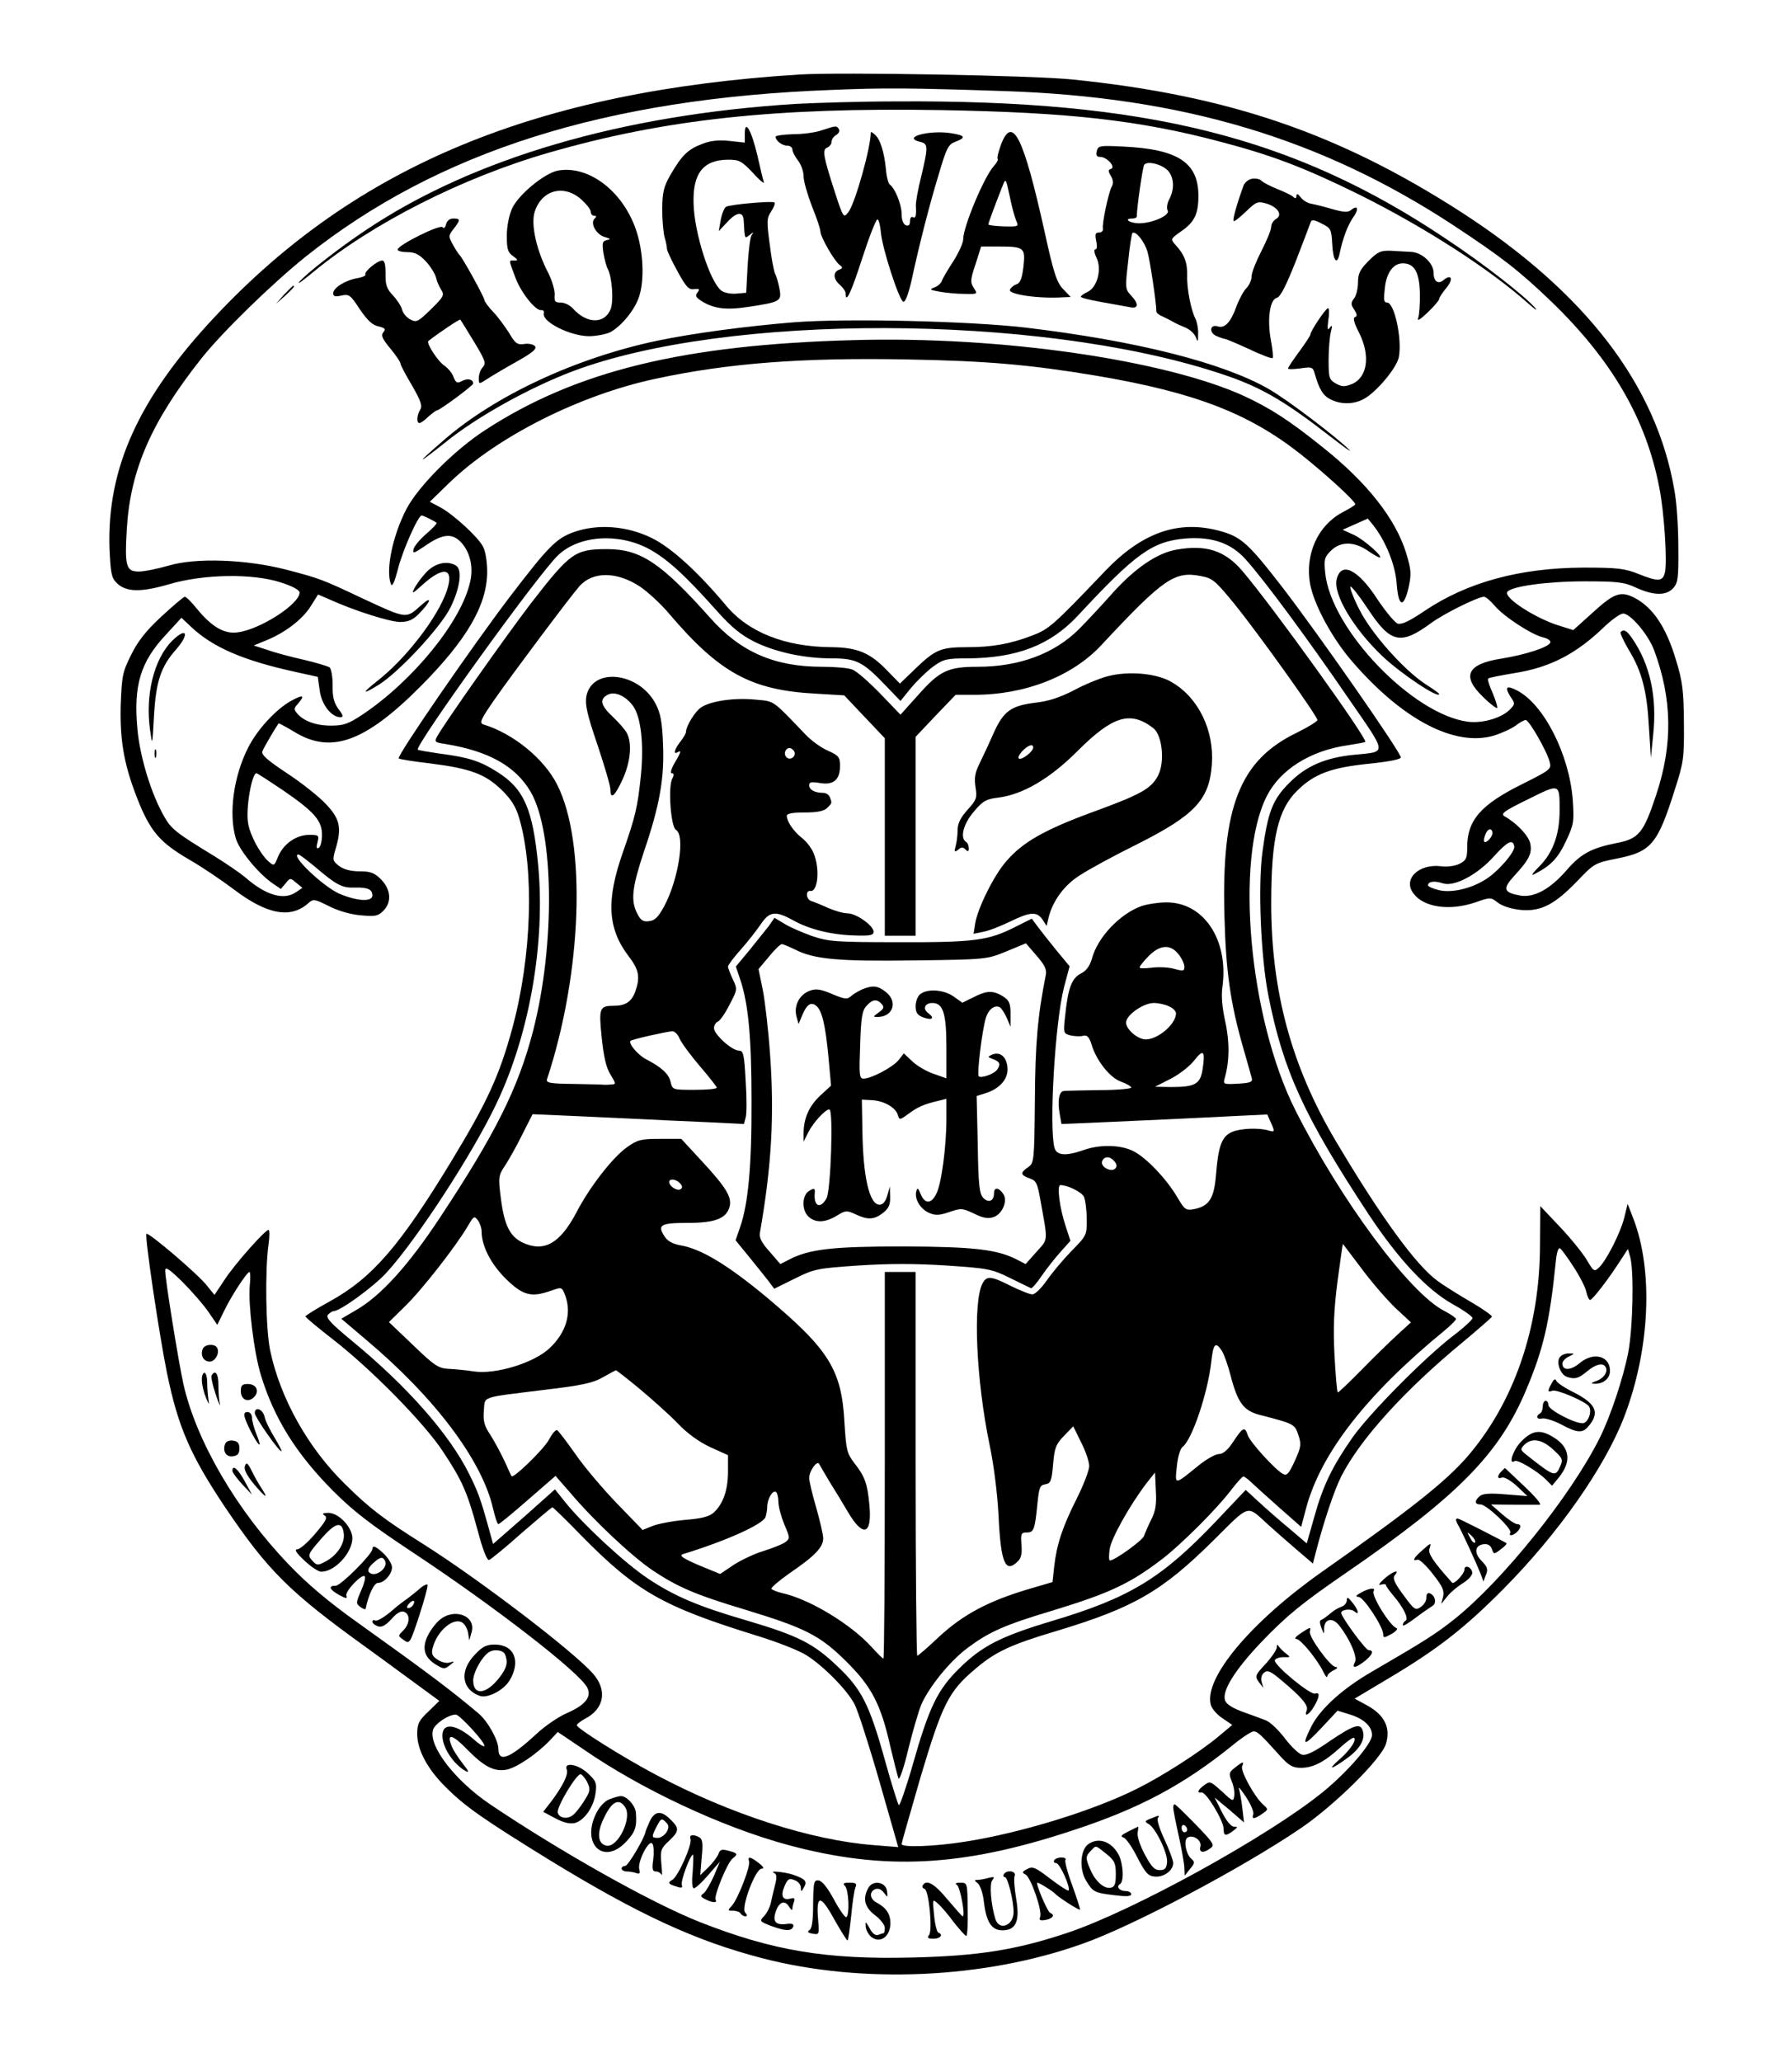 <?xml version="1.0" standalone="no"?>
<!DOCTYPE svg PUBLIC "-//W3C//DTD SVG 20010904//EN"
 "http://www.w3.org/TR/2001/REC-SVG-20010904/DTD/svg10.dtd">
<svg version="1.0" xmlns="http://www.w3.org/2000/svg"
 width="640pt" height="736pt" viewBox="0 0 640 736"
 preserveAspectRatio="xMidYMid meet">

<g transform="translate(0,736) scale(0.1,-0.1)"
fill="#000000" stroke="none">
<path d="M2855 7094 c-939 -59 -1582 -325 -2088 -865 -272 -290 -385 -540
-376 -826 4 -88 7 -105 25 -123 33 -34 87 -35 189 -5 123 36 297 39 398 6 41
-13 67 -27 67 -36 0 -41 -141 -132 -221 -142 -47 -7 -92 19 -144 82 -20 25
-40 45 -45 45 -4 0 -42 -32 -84 -71 -55 -51 -84 -88 -108 -137 -31 -62 -33
-75 -37 -183 -3 -131 14 -219 68 -351 42 -99 76 -137 173 -194 46 -26 120 -76
165 -110 118 -89 202 -104 265 -47 17 15 22 14 72 -11 33 -17 78 -30 114 -33
52 -5 62 -3 81 16 31 31 27 76 -8 112 -24 24 -38 29 -78 29 -31 0 -56 7 -72
19 -23 18 -24 21 -13 59 23 76 17 108 -33 161 -25 27 -88 77 -140 111 -71 47
-92 66 -88 78 5 14 49 88 58 100 1 1 26 -12 54 -29 132 -82 253 -39 452 160
166 167 238 290 239 409 0 36 -6 75 -15 91 -18 35 -107 116 -154 141 l-36 19
70 68 c171 165 465 313 736 371 260 56 524 76 898 69 287 -5 442 -19 676 -58
350 -59 545 -134 730 -280 86 -68 195 -167 195 -179 0 -3 -21 -16 -46 -29 -88
-47 -134 -150 -115 -256 14 -74 80 -196 151 -277 179 -207 365 -304 504 -264
29 9 64 25 79 36 14 11 30 20 36 20 12 0 77 -113 86 -151 6 -24 1 -28 -97 -77
-150 -74 -198 -130 -198 -226 0 -40 -4 -47 -27 -59 -16 -8 -44 -12 -66 -9 -80
10 -138 -46 -99 -97 37 -50 129 -63 221 -32 54 19 55 19 82 -2 17 -12 49 -22
82 -25 71 -6 120 20 201 104 60 63 63 64 143 80 120 24 143 51 204 244 32 99
34 113 33 240 -1 116 -5 148 -28 223 -35 118 -82 188 -148 223 -49 25 -72 18
-147 -50 l-72 -65 -48 15 c-84 25 -201 100 -188 121 13 20 142 38 277 38 119
0 141 -3 184 -23 62 -28 107 -29 132 -1 17 19 19 37 18 148 0 69 -6 160 -14
201 -64 376 -318 706 -760 992 -438 282 -832 417 -1387 474 -141 15 -830 27
-978 18z m730 -59 c638 -21 1132 -169 1604 -478 176 -116 236 -163 350 -272
217 -209 340 -420 387 -665 18 -90 29 -268 20 -304 -8 -32 -24 -33 -96 -4 -48
19 -74 22 -195 22 -227 -1 -415 -52 -568 -155 -53 -36 -81 -49 -95 -45 -11 4
-43 43 -72 86 -69 107 -130 138 -146 73 -14 -53 60 -177 162 -274 66 -63 204
-155 204 -136 0 2 -22 18 -49 35 -79 52 -195 183 -237 268 -21 41 -34 77 -31
80 3 3 31 -32 62 -79 81 -123 117 -131 226 -51 46 34 168 94 189 94 6 0 23
-14 38 -32 33 -39 133 -104 173 -113 17 -4 28 -12 26 -18 -5 -17 -89 -44 -176
-58 -121 -19 -142 -62 -65 -136 25 -25 48 -42 51 -40 2 3 -5 27 -16 53 -12 26
-19 49 -16 52 2 3 43 11 91 19 129 20 223 68 326 168 27 25 55 45 65 45 26 0
90 -75 111 -132 64 -173 67 -335 7 -515 -45 -136 -62 -157 -141 -172 -90 -18
-128 -38 -179 -97 -57 -66 -114 -98 -163 -91 -63 11 -67 24 -23 72 52 56 64
80 56 115 -6 27 -47 71 -91 96 -16 9 -5 18 83 61 115 57 113 58 113 -41 0 -84
-24 -150 -72 -198 -27 -27 -32 -36 -16 -27 58 30 82 56 111 117 28 60 29 69
24 146 -12 162 -103 343 -200 392 -37 19 -44 12 -23 -22 17 -24 17 -27 1 -44
-29 -32 -99 -53 -153 -46 -197 26 -488 329 -509 530 -5 49 -3 57 20 80 34 34
82 34 131 1 20 -14 40 -25 43 -25 17 0 -57 65 -92 81 l-40 18 45 20 45 20 18
-22 c45 -56 80 -142 85 -209 6 -85 25 -91 43 -14 10 48 9 62 -9 122 -38 122
-138 250 -296 376 -122 98 -189 141 -284 185 -284 129 -872 214 -1392 199
-608 -16 -993 -110 -1317 -321 -111 -72 -238 -200 -281 -281 -50 -96 -75 -218
-56 -269 5 -11 13 7 25 53 16 65 72 192 85 192 6 0 46 -20 53 -26 3 -2 -14
-20 -36 -39 -22 -19 -43 -43 -46 -55 -4 -17 0 -16 39 10 62 44 97 48 128 17
34 -34 48 -90 35 -144 -31 -141 -204 -353 -385 -474 -50 -33 -67 -39 -112 -39
-54 0 -98 16 -122 45 -11 13 -10 18 4 33 27 31 18 34 -25 10 -54 -30 -121
-103 -153 -167 -52 -102 -70 -236 -44 -323 12 -42 78 -123 130 -160 l31 -21
17 20 c16 20 17 20 38 2 l22 -18 -22 -15 c-44 -31 -109 -12 -184 54 -17 14
-66 48 -110 75 -136 83 -153 96 -179 143 -46 81 -85 211 -94 307 -15 158 10
242 102 340 l55 60 34 -32 c78 -74 188 -121 376 -162 l77 -17 7 -50 c7 -50 42
-94 74 -94 11 0 10 7 -7 29 -16 22 -22 43 -21 85 0 31 -5 59 -11 64 -7 4 -48
17 -92 27 -44 10 -102 25 -129 35 l-50 16 44 18 c67 27 129 74 159 121 l27 43
44 -19 c89 -40 213 -79 249 -79 28 0 45 7 65 27 47 47 52 71 7 30 -51 -46 -49
-46 -204 26 -146 69 -154 72 -272 103 -146 38 -327 44 -423 15 -39 -11 -86
-21 -106 -21 -46 0 -51 18 -43 154 13 209 87 380 265 605 76 96 255 270 375
366 470 374 1069 564 1877 594 190 8 282 7 615 -4z m-2574 -2496 c112 -77 139
-108 139 -159 0 -21 -5 -42 -11 -46 -9 -5 -10 1 -5 20 6 25 4 26 -30 26 -46 0
-92 -32 -111 -78 -14 -34 -14 -34 -35 -16 -30 28 -65 93 -72 136 -9 50 13 178
30 178 3 0 46 -28 95 -61z m4319 -153 c0 -7 -7 -19 -15 -26 -16 -13 -20 -3 -9
24 8 20 24 21 24 2z m78 -47 c4 -19 -59 -92 -104 -119 -53 -33 -122 -48 -166
-37 -21 5 -38 13 -38 17 0 14 24 17 53 7 40 -13 122 29 183 97 49 54 67 62 72
35z m-4284 -72 c77 -66 98 -77 143 -75 45 1 63 -6 63 -28 0 -24 -54 -21 -118
6 -59 26 -178 140 -146 140 4 0 30 -20 58 -43z"/>
<path d="M2840 6989 c-621 -39 -1149 -194 -1530 -448 -98 -65 -218 -159 -242
-188 -7 -10 16 7 52 37 210 173 531 336 840 425 412 119 808 162 1400 152 458
-8 709 -36 999 -113 186 -49 299 -92 496 -189 233 -116 465 -265 605 -390 25
-22 34 -27 20 -11 -39 43 -182 155 -315 243 -544 365 -1072 497 -1965 491
-124 0 -286 -5 -360 -9z"/>
<path d="M2660 6883 l0 -32 -55 6 c-39 4 -68 1 -98 -11 -50 -19 -72 -40 -113
-111 -24 -42 -28 -61 -29 -120 0 -38 4 -83 8 -100 5 -16 9 -36 9 -44 1 -8 18
-44 38 -80 30 -55 40 -66 59 -63 19 2 21 0 12 -12 -9 -11 -6 -17 12 -29 45
-29 89 -35 172 -22 112 17 117 20 109 64 -4 20 -10 43 -15 52 -5 9 -14 57 -20
107 -11 82 -11 93 5 117 10 15 15 29 12 32 -6 7 -159 -7 -173 -15 -6 -4 -15
-25 -19 -47 l-7 -40 31 33 c33 36 56 38 58 6 4 -69 3 -67 21 -53 15 12 16 12
7 -1 -5 -8 -11 -58 -14 -110 l-5 -95 -35 -3 c-19 -2 -43 3 -53 10 -41 30 -98
208 -100 313 -3 107 35 155 125 155 38 0 47 -5 87 -47 24 -27 42 -41 39 -33
-3 8 -13 51 -23 95 -21 89 -45 132 -45 78z"/>
<path d="M2935 6895 c-22 -8 -68 -14 -102 -14 -35 -1 -63 -5 -63 -9 0 -14 23
-32 42 -32 10 0 18 -6 18 -14 0 -7 9 -25 20 -39 11 -14 20 -39 20 -57 0 -17
14 -65 30 -107 17 -41 30 -81 30 -89 0 -19 49 -105 69 -120 12 -9 11 -12 -3
-17 -22 -9 -20 -34 4 -54 11 -10 20 -23 20 -30 0 -40 20 3 60 127 25 77 49
138 54 137 5 -2 10 -23 12 -47 5 -57 65 -242 80 -247 7 -2 18 26 29 74 29 134
65 274 98 382 27 92 34 106 59 115 40 15 35 23 -18 31 -78 11 -173 -15 -109
-31 30 -7 31 -15 5 -124 -12 -47 -20 -94 -19 -105 2 -35 -1 -46 -11 -40 -5 3
-10 -3 -10 -14 0 -14 -5 -19 -15 -15 -9 4 -15 19 -15 41 0 33 -24 92 -42 104
-5 3 -12 28 -14 55 -6 62 -21 109 -40 124 -7 7 -14 10 -14 8 0 -55 -56 -254
-80 -285 -17 -22 -18 -22 -48 70 -42 130 -46 153 -28 160 9 4 16 13 16 21 0 8
7 19 16 24 9 5 14 14 10 21 -8 13 -9 13 -61 -4z"/>
<path d="M3575 6844 c-9 -25 -15 -48 -12 -51 3 -3 -3 -14 -13 -25 -35 -38
-110 -217 -110 -262 0 -13 -16 -48 -35 -78 -19 -29 -38 -61 -41 -70 -3 -9 -15
-20 -27 -24 -19 -7 -16 -9 18 -15 22 -4 62 -8 89 -8 48 -1 48 -1 34 21 -13 20
-13 29 6 85 l20 63 66 0 c88 0 93 -5 85 -73 -5 -42 -12 -58 -25 -62 -10 -3
-20 -12 -23 -19 -7 -17 104 -33 192 -27 l25 1 -27 28 c-23 24 -34 57 -67 208
-75 337 -114 415 -155 308z m54 -271 c10 -22 9 -22 -44 -21 -30 1 -55 4 -55 7
0 6 24 70 50 136 12 30 12 30 26 -35 7 -36 18 -75 23 -87z"/>
<path d="M3917 6821 c-4 -15 0 -21 12 -21 24 0 57 -36 39 -43 -11 -3 -11 -8 0
-26 8 -14 9 -27 2 -38 -11 -21 -35 -132 -31 -150 1 -7 -5 -13 -14 -13 -13 0
-15 -6 -10 -30 4 -18 3 -30 -3 -30 -6 0 -4 -13 4 -30 20 -40 3 -106 -32 -122
-13 -6 -24 -14 -24 -17 0 -4 33 -12 73 -19 39 -7 84 -15 100 -18 33 -8 36 10
6 42 -20 21 -21 27 -10 119 5 54 13 100 15 103 11 10 43 -29 54 -66 9 -30 32
-184 32 -214 0 -5 10 -13 23 -18 12 -6 29 -14 37 -19 8 -5 28 -14 43 -20 15
-6 32 -21 37 -33 8 -21 9 -20 9 10 1 18 -4 42 -9 53 -16 30 -32 110 -30 156 1
45 -10 75 -42 109 -18 21 -18 21 20 48 48 33 62 62 62 127 0 119 -73 167 -271
176 -81 4 -87 3 -92 -16z m256 -72 c20 -25 22 -64 3 -100 -8 -15 -10 -32 -6
-40 11 -17 -56 -47 -104 -46 -34 1 -54 17 -21 17 8 0 15 3 15 8 0 31 21 175
26 183 10 17 67 2 87 -22z"/>
<path d="M1992 6751 c-47 -9 -141 -86 -163 -135 -11 -24 -19 -64 -19 -98 0
-48 4 -59 22 -72 18 -13 19 -16 5 -16 -21 0 -21 6 3 -59 20 -55 73 -122 94
-118 6 1 10 -4 8 -12 -6 -30 93 -80 161 -81 26 0 61 7 76 14 39 21 86 77 102
123 22 61 17 168 -11 247 -49 137 -170 227 -278 207z m83 -102 c19 -17 35 -37
35 -45 0 -8 5 -14 12 -14 9 0 9 -3 1 -11 -16 -16 7 -57 37 -65 21 -6 22 -8 7
-11 -16 -4 -17 -11 -12 -46 4 -23 11 -49 16 -58 15 -29 21 -113 10 -142 -21
-54 -85 -54 -135 2 -11 12 -30 21 -43 21 -21 0 -24 4 -22 28 1 15 -9 50 -23
78 -42 80 -62 171 -49 216 24 79 103 102 166 47z"/>
<path d="M4472 6722 c-13 -2 -27 -13 -31 -25 -23 -63 -40 -122 -35 -126 2 -3
22 13 44 34 36 35 42 37 71 29 42 -12 61 -41 37 -55 -10 -6 -18 -18 -18 -29 0
-10 -16 -49 -35 -86 -19 -37 -35 -77 -35 -90 0 -13 -8 -32 -19 -43 -10 -10
-26 -40 -36 -67 -20 -55 -41 -77 -66 -69 -29 9 -32 -24 -3 -35 14 -6 27 -10
30 -10 3 0 41 -16 85 -36 43 -21 82 -35 84 -32 3 2 0 31 -6 63 -14 75 -4 146
21 152 13 3 33 43 68 131 27 70 51 133 53 139 3 10 13 9 39 -5 33 -16 35 -20
38 -74 3 -61 18 -77 27 -30 11 52 28 97 47 125 22 30 18 47 -6 28 -12 -10 -26
-9 -69 3 -30 9 -64 17 -75 19 -12 2 -29 12 -37 23 -10 13 -14 14 -15 5 0 -10
-4 -11 -12 -3 -7 6 -33 18 -58 28 -25 10 -49 23 -55 29 -5 6 -20 9 -33 7z"/>
<path d="M1593 6559 c-3 -12 -9 -16 -12 -10 -8 12 -161 -64 -161 -80 0 -5 16
-9 35 -9 27 0 42 -8 65 -32 17 -18 33 -44 37 -58 3 -14 12 -34 19 -45 12 -18
8 -25 -37 -69 -46 -45 -52 -48 -74 -36 -13 7 -26 22 -29 35 -3 12 -18 35 -33
51 -22 23 -27 38 -26 77 0 31 -3 47 -12 47 -17 0 -66 -40 -60 -50 2 -4 -11
-10 -29 -13 -42 -7 -86 -34 -86 -54 0 -11 7 -13 29 -8 28 6 33 2 66 -49 27
-39 45 -57 67 -61 23 -6 27 -9 17 -21 -9 -11 -4 -23 25 -58 20 -24 36 -48 36
-53 0 -5 18 -40 41 -78 32 -56 38 -73 30 -87 -13 -21 -14 -48 -3 -48 5 0 19
10 32 23 14 12 27 22 30 22 10 0 130 89 130 96 0 15 -20 20 -40 9 -17 -9 -22
-7 -30 14 -5 14 -20 32 -33 41 -23 15 -66 81 -57 88 44 34 112 79 114 76 2 -2
24 -38 49 -79 40 -66 44 -77 31 -91 -8 -8 -14 -26 -14 -38 0 -23 0 -23 28 -5
15 10 62 38 105 62 59 33 75 47 68 56 -6 7 -24 11 -39 8 -25 -3 -32 2 -54 40
-15 23 -40 58 -57 75 -17 18 -31 37 -31 42 0 10 -79 153 -89 161 -3 3 -14 19
-23 36 -17 30 -17 33 2 57 25 32 25 37 -1 37 -13 0 -23 -8 -26 -21z"/>
<path d="M4888 6429 c-31 -31 -38 -46 -38 -77 0 -21 -6 -47 -14 -57 -12 -16
-12 -22 1 -41 10 -16 11 -23 2 -26 -8 -3 -3 -21 15 -56 41 -82 30 -159 -26
-183 -26 -10 -35 -10 -57 2 -24 14 -26 20 -26 84 0 39 4 84 8 100 6 23 5 27
-4 15 -8 -11 -9 -5 -5 28 4 23 3 42 -1 42 -8 0 -63 -82 -63 -94 0 -4 -18 -31
-40 -61 -22 -30 -40 -57 -40 -60 0 -4 20 -3 44 0 40 6 45 5 51 -17 16 -57 30
-80 56 -93 36 -19 82 -19 118 0 45 23 120 112 127 151 12 64 -16 194 -42 194
-12 0 -13 10 -8 53 6 54 30 87 64 87 41 0 59 -31 61 -105 1 -38 -2 -79 -6 -90
-5 -13 7 -6 34 20 22 21 41 43 41 48 0 5 12 23 26 40 26 31 18 51 -11 27 -19
-16 -35 -4 -35 26 0 35 -42 74 -82 75 -18 1 -51 3 -73 4 -34 1 -45 -4 -77 -36z"/>
<path d="M1014 6308 l-29 -33 33 29 c30 28 37 36 29 36 -2 0 -16 -15 -33 -32z"/>
<path d="M2840 6210 c-174 -14 -362 -39 -492 -66 -290 -61 -579 -195 -763
-355 -103 -89 -100 -92 8 -6 110 89 299 194 453 252 549 207 1656 205 2302 -5
150 -48 233 -96 407 -231 44 -34 73 -55 65 -46 -40 42 -223 181 -288 218 -165
95 -476 173 -872 220 -200 23 -632 33 -820 19z"/>
<path d="M1523 5318 c-17 -18 -36 -44 -43 -58 -11 -21 -7 -20 27 11 78 71 116
62 89 -19 -32 -94 -144 -241 -249 -323 -57 -45 -54 -50 6 -13 73 46 221 205
256 276 34 69 43 134 20 149 -31 19 -74 10 -106 -23z"/>
<path d="M5788 5104 c-3 -3 10 -31 28 -62 48 -78 66 -148 73 -277 l7 -110 8
80 c15 137 -11 255 -76 348 -19 27 -29 32 -40 21z"/>
<path d="M615 5073 c-65 -65 -97 -193 -79 -319 8 -58 8 -58 14 51 7 122 24
175 79 237 49 56 38 82 -14 31z"/>
<path d="M552 4670 c0 -14 2 -19 5 -12 2 6 2 18 0 25 -3 6 -5 1 -5 -13z"/>
<path d="M2050 5461 c-63 -22 -92 -52 -229 -231 -134 -176 -405 -569 -397
-577 2 -3 53 -11 113 -18 143 -18 196 -38 254 -94 35 -34 51 -60 63 -100 55
-186 45 -496 -24 -750 -46 -169 -89 -263 -217 -474 -184 -303 -283 -418 -435
-502 -49 -27 -88 -51 -87 -54 0 -3 44 -40 97 -81 137 -106 328 -300 394 -401
69 -104 87 -145 124 -282 18 -68 33 -107 41 -105 6 2 59 45 116 96 58 50 107
92 110 92 2 0 49 -45 103 -101 197 -200 290 -253 629 -358 72 -22 150 -53 175
-69 63 -40 146 -125 172 -175 12 -23 52 -147 89 -276 l67 -234 -86 7 c-224 17
-514 110 -781 252 -115 61 -281 165 -281 176 0 4 13 14 29 23 69 35 81 102 29
161 -70 80 -410 339 -607 463 -141 89 -190 126 -279 214 -132 129 -231 306
-267 476 -16 77 -19 285 -6 379 4 28 4 52 0 52 -12 0 -120 -121 -157 -178
l-36 -54 -26 32 c-28 38 -210 193 -217 186 -7 -6 45 -357 73 -495 40 -195 84
-296 210 -484 151 -223 228 -300 499 -495 22 -16 91 -66 152 -111 l112 -82
-39 -38 c-34 -32 -40 -44 -40 -80 0 -57 37 -126 102 -190 69 -69 132 -113 372
-261 319 -195 521 -288 760 -350 356 -92 792 -73 1142 52 177 62 570 270 779
412 121 82 289 248 305 302 17 57 -5 102 -66 136 l-46 25 119 71 c177 105 274
181 413 321 196 198 360 432 430 612 93 242 106 525 32 713 l-19 49 -12 -49
c-14 -56 -65 -155 -91 -179 -16 -15 -19 -13 -43 28 -15 25 -58 78 -96 118
l-70 74 -1 -136 c0 -298 -93 -566 -261 -760 -78 -89 -200 -186 -520 -411 -252
-178 -419 -377 -395 -472 3 -14 22 -36 42 -49 l35 -24 -48 -40 c-65 -55 -202
-143 -293 -188 -156 -78 -415 -158 -616 -189 -108 -17 -224 -21 -224 -8 0 4
31 112 68 240 77 258 100 305 194 384 72 62 128 88 293 137 275 83 375 141
559 323 132 131 117 127 194 57 21 -19 65 -58 99 -87 l62 -53 11 43 c29 111
65 218 90 268 67 132 225 307 435 480 55 46 101 86 103 90 2 4 -32 28 -75 53
-43 25 -96 58 -119 75 -76 55 -203 229 -362 497 -159 267 -232 535 -232 851 0
230 24 335 93 402 61 60 120 82 256 96 76 8 115 16 114 23 -6 26 -293 438
-424 608 -121 156 -146 179 -223 200 -147 40 -277 -5 -409 -143 -187 -196
-201 -208 -262 -231 -79 -30 -143 -41 -231 -41 -93 0 -113 -8 -183 -75 l-57
-55 -45 46 c-61 64 -107 83 -199 84 -166 1 -298 53 -378 150 -100 119 -195
206 -265 240 -88 43 -192 51 -277 21z m267 -60 c64 -35 124 -88 241 -219 54
-61 88 -88 135 -112 77 -38 179 -60 278 -60 88 0 111 -12 194 -99 l51 -53 38
47 c22 26 57 60 79 76 36 26 48 29 121 29 178 1 297 47 396 153 206 222 266
265 385 275 95 7 163 -17 215 -76 66 -73 225 -289 364 -492 143 -207 141 -192
23 -204 -103 -10 -173 -40 -233 -101 -59 -59 -76 -103 -95 -244 -17 -123 -6
-379 21 -515 53 -268 128 -431 357 -779 108 -163 208 -269 301 -322 40 -22 71
-44 71 -50 0 -5 -32 -35 -72 -65 -102 -79 -294 -273 -356 -360 -72 -103 -106
-172 -137 -284 l-27 -95 -61 52 c-34 28 -83 71 -109 95 l-48 44 -110 -116
c-191 -200 -305 -269 -579 -351 -187 -56 -253 -90 -335 -171 -77 -76 -107
-138 -165 -342 -24 -84 -47 -149 -50 -145 -4 5 -26 76 -49 158 -56 202 -84
257 -173 340 -83 79 -139 107 -318 160 -176 51 -262 88 -355 150 -82 54 -233
194 -297 274 l-36 45 -110 -98 -111 -97 -16 58 c-30 108 -38 128 -70 193 -71
142 -221 312 -418 474 -75 62 -94 82 -86 93 7 7 16 13 20 13 24 0 143 87 189
137 109 119 312 431 395 608 117 247 173 571 147 847 -19 199 -50 272 -145
332 -61 39 -103 53 -206 66 -41 6 -76 12 -79 14 -12 13 430 627 501 694 74 71
215 81 324 23z m3303 -2563 c21 -32 42 -72 45 -88 4 -17 10 -30 14 -30 8 0 64
72 107 139 l28 43 8 -28 c14 -49 10 -254 -7 -342 -18 -92 -64 -230 -103 -307
-103 -205 -344 -505 -516 -643 -68 -54 -104 -77 -295 -188 -106 -61 -185 -133
-217 -195 -37 -74 -29 -75 35 -7 l58 62 42 -13 c51 -15 81 -43 81 -74 0 -31
-88 -132 -175 -203 -194 -158 -679 -425 -913 -503 -183 -61 -315 -82 -549 -88
-312 -8 -503 24 -765 127 -174 69 -497 251 -748 420 -124 84 -219 206 -204
264 5 22 55 56 82 56 13 0 102 -96 102 -111 0 -6 -16 3 -36 21 -65 57 -114 63
-114 15 0 -43 40 -103 84 -127 13 -7 9 2 -12 28 -17 22 -36 51 -41 67 -16 42
7 35 59 -19 58 -59 94 -78 137 -71 36 6 109 55 157 105 l28 30 92 -62 c207
-143 493 -277 729 -341 344 -93 623 -79 1016 51 239 78 396 162 570 302 35 29
70 52 78 52 14 0 24 -9 96 -89 30 -33 44 -41 73 -41 44 0 84 21 140 72 25 23
47 38 50 35 9 -9 -13 -42 -51 -76 -47 -41 -32 -39 27 4 47 34 66 70 54 100 -9
25 -33 17 -116 -39 -56 -39 -85 -53 -100 -49 -12 3 -39 29 -61 58 -22 29 -52
58 -67 64 -15 6 -53 20 -84 31 -36 13 -59 28 -63 41 -11 34 35 108 129 207 92
96 145 139 302 247 402 276 549 426 645 655 61 145 83 238 105 453 3 35 9 55
16 51 5 -4 27 -33 48 -66z m-4876 -160 l32 -47 23 47 c25 53 83 142 92 142 3
0 4 -22 1 -49 -6 -67 15 -239 40 -320 47 -154 126 -280 257 -412 75 -75 137
-122 288 -222 289 -191 598 -430 621 -482 15 -33 -8 -61 -74 -90 -30 -13 -78
-46 -107 -73 -95 -88 -137 -105 -137 -55 0 31 -38 100 -72 128 -96 81 -181
145 -426 320 -107 76 -182 139 -250 210 -186 193 -331 441 -377 645 -18 82
-65 373 -65 405 0 15 14 6 61 -40 33 -33 75 -81 93 -107z"/>
<path d="M4201 5398 c-68 -12 -146 -65 -225 -152 -39 -44 -94 -103 -121 -130
-88 -89 -215 -136 -363 -136 -107 0 -136 -14 -214 -102 l-62 -69 -73 76 c-40
41 -84 80 -99 85 -14 6 -62 10 -108 10 -170 0 -292 53 -400 175 -174 195 -248
245 -367 245 -116 0 -132 -12 -274 -195 -88 -115 -311 -431 -334 -474 -10 -18
-8 -21 26 -26 157 -25 254 -79 308 -171 84 -144 88 -546 9 -853 -53 -205 -135
-368 -332 -666 -115 -174 -212 -280 -300 -331 l-53 -31 86 -73 c248 -208 417
-433 456 -605 7 -30 15 -55 19 -55 4 0 51 39 105 86 l99 86 55 -63 c85 -100
220 -226 293 -275 89 -59 151 -86 331 -140 213 -65 265 -91 359 -184 91 -90
124 -153 158 -305 13 -55 26 -106 29 -113 4 -6 20 41 35 105 16 65 37 136 46
158 28 64 103 157 167 204 75 56 131 81 298 131 210 64 280 97 398 187 68 53
193 177 245 246 20 26 39 47 43 47 3 0 17 -10 30 -23 13 -12 58 -53 100 -90
l76 -67 18 68 c53 196 216 405 493 632 23 19 42 38 42 42 0 4 -19 17 -42 29
-124 63 -371 397 -532 717 -165 328 -216 894 -102 1120 48 95 156 163 290 182
32 5 60 10 62 12 9 10 -329 481 -439 610 -62 73 -130 95 -236 76z m-1915 -132
c28 -19 76 -63 105 -98 180 -211 293 -272 524 -284 l100 -6 72 -76 73 -77 0
-352 0 -353 55 0 55 0 0 355 0 355 71 75 72 75 67 0 c181 0 350 66 454 178
221 237 261 264 354 246 43 -8 52 -16 120 -99 84 -103 297 -401 297 -415 0 -5
-33 -25 -73 -45 -204 -98 -270 -265 -259 -655 5 -198 22 -314 67 -470 15 -52
29 -102 31 -110 3 -12 -8 -16 -50 -18 -52 -3 -53 -2 -47 20 17 59 18 129 2
201 -11 50 -15 92 -10 126 22 167 -67 301 -201 300 -27 0 -67 -6 -88 -13 -78
-28 -157 -112 -177 -187 -8 -27 -20 -44 -40 -54 -33 -17 -46 -53 -56 -152 -7
-61 -6 -62 20 -69 14 -3 35 -4 45 -1 14 3 21 -4 30 -33 17 -56 65 -117 105
-131 20 -7 36 -17 36 -21 0 -4 -51 -9 -112 -9 -62 -1 -120 -2 -128 -3 -18 -1
-24 -36 -15 -84 l6 -34 142 6 c78 4 187 8 242 11 55 3 156 7 225 11 l126 6 12
-27 c16 -35 15 -37 -8 -30 -33 10 -98 8 -129 -5 -37 -15 -50 -50 -58 -152 -7
-86 -24 -113 -79 -124 -29 -5 -33 -2 -59 42 -38 65 -111 142 -157 165 -45 23
-119 25 -178 4 -63 -22 -96 -20 -104 8 -20 74 2 449 34 573 l20 75 -48 58
c-26 32 -56 70 -67 85 l-20 27 -60 -30 c-95 -48 -145 -55 -415 -54 -227 0
-250 2 -310 22 -36 13 -80 32 -99 44 l-35 21 -20 -29 c-12 -15 -43 -54 -69
-86 l-49 -59 16 -47 c29 -88 40 -206 40 -433 1 -232 -12 -368 -41 -451 l-16
-46 49 -60 c27 -33 58 -72 69 -86 l20 -27 73 36 c70 35 81 37 229 47 108 7
202 7 312 0 148 -10 162 -12 227 -44 38 -19 72 -35 76 -37 3 -2 21 18 39 45
18 26 48 64 67 85 l35 39 -17 52 c-22 66 -32 147 -19 147 26 0 74 -24 84 -41
5 -11 10 -46 10 -79 1 -59 0 -60 -55 -116 -31 -32 -70 -79 -88 -105 -19 -27
-41 -49 -51 -49 -10 0 -44 14 -77 30 -71 36 -86 37 -101 9 -35 -66 -23 -343
25 -575 15 -70 28 -174 32 -250 8 -172 24 -212 69 -167 12 11 16 29 13 60 -3
39 -1 43 19 43 25 0 29 10 38 102 6 59 9 67 28 70 19 3 23 11 28 71 5 59 10
72 39 102 l33 34 28 -57 c16 -31 29 -69 29 -85 0 -15 -20 -67 -44 -115 -52
-103 -72 -165 -81 -243 l-6 -56 -92 -27 c-139 -42 -227 -89 -312 -167 -40 -38
-76 -69 -79 -69 -3 0 -6 308 -6 685 l0 685 -55 0 -55 0 0 -690 c0 -379 -2
-690 -5 -690 -3 0 -21 18 -41 40 -75 83 -224 173 -322 194 -17 4 -34 11 -37
15 -2 4 27 29 64 55 91 62 121 93 121 125 0 14 -12 64 -25 110 -14 47 -25 94
-25 106 0 25 29 65 36 49 3 -6 20 -35 38 -65 19 -30 48 -78 65 -107 54 -91 86
-80 76 26 -7 76 -16 102 -54 150 -26 34 -29 46 -35 143 -10 190 -55 261 -276
447 -138 115 -236 175 -310 187 -27 5 -46 15 -56 31 -28 42 -15 49 82 49 99 0
139 16 150 59 8 34 -14 69 -99 161 l-74 80 -76 0 c-68 0 -80 -3 -118 -30 -51
-36 -134 -143 -180 -232 -59 -112 -116 -144 -193 -108 -45 22 -65 62 -77 156
-10 78 -9 83 15 119 13 20 41 69 61 110 l37 73 161 -7 c89 -4 196 -9 237 -11
41 -2 139 -7 216 -10 l141 -7 6 23 c4 13 4 72 0 131 -5 95 -8 108 -24 108 -25
0 -89 58 -89 80 0 10 6 20 13 23 8 3 27 30 42 60 29 55 29 56 12 92 -9 19 -17
40 -17 45 0 5 20 32 45 60 25 28 57 69 72 91 31 46 52 49 114 15 58 -33 139
-53 222 -55 54 -2 67 1 67 13 0 22 -62 66 -93 66 -15 0 -46 9 -69 19 -24 11
-51 22 -61 25 -18 6 -21 38 -3 36 27 -5 35 79 12 134 -7 18 -26 43 -42 55 -30
24 -53 57 -54 79 0 8 19 12 64 12 45 0 69 5 80 16 18 18 18 17 10 38 -3 9 -14
16 -24 16 -30 0 -50 11 -50 27 0 12 8 13 39 8 48 -8 71 12 71 61 0 31 -4 37
-42 54 -24 10 -60 36 -80 57 -124 129 -110 119 -182 126 -74 7 -158 -5 -192
-28 -21 -13 -54 -67 -54 -87 0 -6 -9 -21 -20 -35 -21 -27 -27 -48 -10 -38 15
9 12 0 -11 -39 -12 -21 -16 -36 -10 -36 8 0 9 -6 2 -19 -16 -30 -5 -173 13
-183 34 -19 9 -178 -42 -273 -21 -38 -33 -51 -54 -53 -21 -3 -30 3 -42 27 -24
46 -19 92 23 219 57 167 74 263 69 385 -3 80 -9 111 -26 144 -60 115 -228 133
-248 27 -5 -29 3 -65 40 -173 25 -75 46 -146 46 -159 0 -38 16 -24 44 37 28
62 34 127 15 164 -6 12 -29 38 -50 58 -44 41 -49 63 -19 79 25 14 65 -4 91
-40 28 -39 39 -135 28 -247 -12 -115 -19 -145 -64 -274 -61 -173 -55 -273 20
-372 37 -48 42 -74 24 -126 -13 -36 -35 -51 -76 -51 -52 0 -55 -7 -44 -114 7
-68 16 -107 31 -131 20 -33 21 -35 3 -36 -10 -1 -21 -1 -24 -1 -3 1 -52 2
-108 3 -90 1 -102 4 -97 18 125 379 141 843 36 1050 -46 92 -157 183 -263 215
-16 5 -11 17 39 89 62 89 271 368 303 404 47 54 134 54 217 -1z m550 -587 c10
-17 -13 -36 -27 -22 -12 12 -4 33 11 33 5 0 12 -5 16 -11z m3 -708 c68 -35
154 -43 428 -39 257 3 258 4 327 32 l70 29 38 -44 c29 -33 37 -50 33 -69 -29
-145 -38 -246 -39 -448 -2 -217 -3 -223 -24 -238 -29 -20 -28 -28 5 -40 24 -8
28 -17 39 -79 27 -150 28 -136 -14 -183 l-39 -44 -31 16 c-70 36 -152 46 -404
47 -253 0 -337 -9 -410 -47 l-31 -16 -38 44 c-29 32 -38 50 -35 68 42 240 52
421 36 640 -6 85 -18 188 -26 228 l-15 73 37 44 c20 25 41 45 46 45 5 0 26 -9
47 -19z m1370 -17 c12 -15 21 -35 21 -45 0 -15 -4 -16 -37 -7 -21 6 -57 7 -80
4 -24 -3 -43 -3 -43 1 0 4 14 22 32 40 40 41 78 44 107 7z m-34 -186 c14 -6
25 -17 25 -25 0 -38 -64 -93 -108 -93 -30 0 -74 39 -70 63 4 27 63 67 99 67
15 0 40 -5 54 -12z m-1748 -115 c7 -16 39 -59 72 -98 33 -38 60 -73 61 -77 0
-5 -36 -8 -79 -8 -79 0 -79 0 -86 28 -6 29 -33 53 -89 82 -28 15 -63 56 -54
65 5 5 124 32 148 34 9 1 21 -11 27 -26z m1868 -109 c-8 -54 -27 -64 -113 -64
l-57 1 57 29 c31 16 69 46 84 66 32 41 39 33 29 -32z m-315 -329 c9 -11 10
-19 3 -26 -15 -15 -54 7 -47 26 8 19 28 19 44 0z m-1551 -79 c9 -10 9 -16 1
-21 -12 -7 -40 11 -40 26 0 14 26 10 39 -5z m-709 -171 c0 -53 34 -118 88
-171 61 -59 90 -66 163 -40 36 13 36 12 48 -19 23 -64 3 -131 -56 -187 -56
-53 -194 -95 -271 -83 -26 4 -66 8 -89 9 -37 2 -50 10 -128 85 l-86 82 58 57
c59 57 181 213 224 286 21 36 23 37 36 20 7 -10 13 -27 13 -39z m3142 -132
c36 -49 91 -112 121 -141 l56 -52 -47 -43 c-25 -23 -83 -79 -127 -124 -45 -46
-84 -83 -87 -83 -3 0 -8 60 -12 133 -5 100 -2 164 11 265 10 72 18 132 19 132
0 0 30 -39 66 -87z m-498 -295 c8 -13 22 -52 31 -88 25 -96 46 -125 103 -140
124 -32 126 -33 139 -72 11 -33 10 -43 -13 -93 -21 -46 -28 -53 -42 -46 -28
15 -119 115 -126 139 -10 31 -17 28 -51 -23 -20 -31 -37 -45 -52 -45 -12 0
-46 -19 -75 -43 -85 -69 -82 -68 -75 -1 3 32 12 63 20 69 34 25 90 191 103
304 7 66 15 74 38 39z m-2080 -135 c44 -37 106 -92 136 -123 35 -37 77 -67
118 -86 l62 -28 0 -58 c0 -66 -17 -115 -50 -146 -16 -15 -42 -22 -103 -27 -45
-4 -98 -14 -117 -22 l-35 -14 -92 95 c-51 53 -118 132 -148 176 -31 44 -60 82
-65 85 -5 3 -18 -12 -29 -33 -17 -33 -128 -141 -134 -131 -2 2 -13 28 -26 56
-14 29 -36 70 -50 92 -21 31 -26 48 -23 85 5 54 -17 46 215 75 136 16 176 25
210 45 23 13 44 24 46 25 2 1 40 -29 85 -66z m1827 -468 c-11 -22 -22 -48 -25
-57 -5 -16 -105 -88 -122 -88 -4 0 -4 18 -1 40 5 38 71 156 131 235 l31 39 3
-64 c3 -50 -1 -74 -17 -105z m-1331 64 c0 -17 10 -53 21 -80 21 -49 21 -50 3
-64 -10 -7 -45 -21 -77 -31 -31 -9 -79 -32 -106 -49 l-49 -33 -54 22 c-78 32
-96 44 -78 49 156 48 284 106 294 132 3 9 6 26 6 36 0 28 19 61 31 54 5 -4 9
-20 9 -36z"/>
<path d="M3955 4946 c-27 -7 -81 -29 -120 -50 -49 -25 -90 -39 -136 -44 -89
-11 -115 -30 -151 -110 -16 -37 -39 -85 -50 -108 -16 -32 -19 -51 -14 -84 6
-38 4 -45 -29 -81 -25 -28 -35 -49 -35 -72 0 -17 -3 -43 -7 -57 -6 -21 -4 -23
9 -13 11 10 17 10 26 1 9 -9 12 -8 12 4 0 9 -4 20 -10 23 -22 14 -10 64 28
108 32 38 44 45 87 50 88 11 185 68 283 166 126 126 189 145 271 82 32 -25 42
-121 17 -169 -24 -47 -62 -68 -235 -131 -169 -62 -249 -107 -307 -175 -43 -48
-102 -167 -111 -221 l-6 -38 34 7 c19 3 62 20 95 36 74 36 97 37 117 8 l15
-23 7 30 c15 60 56 116 112 151 30 20 120 69 201 109 209 105 261 160 270 286
9 122 -48 239 -143 294 -53 32 -155 41 -230 21z m-265 -254 c0 -14 -38 -44
-50 -40 -6 2 -2 12 10 26 21 22 40 29 40 14z"/>
<path d="M3080 3829 c-13 -6 -32 -17 -40 -24 -14 -13 -23 -12 -68 7 -40 17
-58 20 -79 12 -37 -13 -58 -52 -49 -90 l8 -29 13 31 c16 39 32 49 50 34 21
-17 33 -69 44 -185 l9 -100 -38 -35 c-40 -37 -60 -82 -60 -134 l0 -31 16 32
c18 36 61 83 76 83 15 0 5 -290 -10 -317 -23 -41 -47 -28 -42 20 1 16 -2 17
-19 7 -27 -14 -29 -70 -3 -93 25 -23 60 -21 101 4 31 19 35 19 66 5 44 -21 67
-20 99 5 20 16 26 29 25 57 l-1 37 -9 -32 c-6 -22 -16 -33 -28 -33 -36 0 -59
100 -61 266 l-2 109 38 -2 c43 -3 84 -27 91 -54 5 -17 7 -17 37 5 34 25 54 34
104 46 l32 8 0 -72 c0 -99 -18 -233 -36 -267 -18 -37 -41 -37 -56 -1 -9 23
-12 24 -16 8 -6 -27 16 -63 48 -76 21 -9 36 -8 71 4 41 14 46 14 88 -6 33 -16
50 -19 70 -12 31 11 50 57 35 81 -16 25 -34 27 -34 4 0 -28 -19 -36 -38 -17
-14 14 -18 45 -20 190 l-4 174 35 11 c50 17 79 52 75 91 -3 38 -26 57 -54 46
-18 -8 -18 -9 4 -17 23 -9 26 -17 14 -36 -10 -16 -60 -34 -67 -24 -6 11 13
167 26 208 10 32 33 48 51 37 5 -4 16 -20 24 -38 l13 -31 0 40 c1 46 -5 57
-36 74 -31 16 -53 14 -97 -9 l-39 -19 -31 22 c-35 25 -95 29 -120 8 -9 -7 -16
-27 -16 -42 0 -23 6 -32 26 -40 33 -12 44 -4 19 15 -21 15 -12 36 15 36 38 0
50 -37 50 -157 l0 -112 -45 16 c-25 8 -59 28 -76 44 l-31 29 -19 -24 c-20 -25
-97 -66 -125 -66 -15 0 -16 14 -12 120 3 98 7 123 23 140 21 24 38 25 54 6 10
-11 7 -17 -11 -30 -21 -15 -21 -16 -3 -16 55 1 72 55 29 89 -29 23 -46 25 -84
10z"/>
<path d="M5571 2516 c-14 -17 1 -61 24 -70 28 -10 42 -7 73 19 31 26 57 32 66
16 10 -16 -5 -40 -32 -50 -19 -6 -21 -10 -9 -10 32 -2 57 18 57 46 0 54 -60
69 -109 27 -31 -26 -61 -27 -61 -1 0 8 10 19 23 25 22 11 22 11 1 11 -12 1
-27 -5 -33 -13z"/>
<path d="M5542 2423 c-16 -28 -15 -34 2 -27 16 6 120 -39 131 -56 12 -19 -4
-60 -23 -60 -31 0 -122 48 -122 65 0 8 -4 15 -10 15 -5 0 -10 -9 -10 -19 0
-11 -4 -23 -10 -26 -17 -10 -11 -23 8 -18 10 2 40 -7 67 -21 57 -31 77 -32 97
-8 43 49 29 81 -51 122 -33 16 -61 35 -63 42 -3 8 -9 5 -16 -9z"/>
<path d="M5434 2216 c-30 -30 -49 -87 -24 -71 10 6 80 -35 112 -67 l21 -21 24
29 c47 58 40 108 -19 144 -47 29 -75 25 -114 -14z m113 -30 c34 -31 36 -36 25
-60 -17 -39 -21 -37 -119 40 -24 19 -24 21 -9 37 27 26 63 20 103 -17z"/>
<path d="M5362 2108 c-16 -16 -15 -29 2 -22 8 3 31 -10 53 -30 l38 -36 -77 6
c-56 5 -82 3 -93 -6 -20 -17 -19 -30 3 -30 21 0 114 -88 106 -101 -8 -13 10
-11 24 3 16 16 15 28 0 28 -7 0 -31 16 -53 35 l-40 35 80 -1 c44 0 86 0 94 0
8 1 -17 30 -55 66 -38 36 -69 65 -69 65 -1 0 -6 -5 -13 -12z"/>
<path d="M5200 1935 c0 -3 4 -13 10 -23 13 -23 62 -130 77 -167 l11 -30 9 24
c8 19 5 28 -14 48 -29 28 -27 57 5 61 15 2 25 -3 30 -17 7 -19 7 -20 32 -1 14
10 23 20 20 22 -16 10 -169 88 -174 88 -3 0 -6 -2 -6 -5z m68 -81 c-4 -3 -12
5 -18 18 -12 22 -12 22 6 6 10 -10 15 -20 12 -24z"/>
<path d="M5078 1825 c-30 -26 -36 -39 -15 -32 6 2 31 -21 54 -51 34 -43 42
-59 37 -81 l-7 -26 22 27 c12 15 37 36 57 48 20 13 34 29 32 38 -4 20 -28 28
-28 9 0 -14 -37 -54 -44 -46 -67 75 -86 103 -81 120 8 24 6 24 -27 -6z"/>
<path d="M4943 1724 c-18 -16 -22 -24 -10 -20 9 3 17 2 17 -2 0 -4 12 -20 26
-37 36 -42 56 -82 44 -90 -6 -3 -10 -10 -10 -16 0 -5 20 7 45 26 25 19 53 38
61 43 16 9 10 38 -10 45 -7 3 -12 -3 -12 -15 1 -11 -8 -26 -20 -34 -19 -13
-23 -10 -62 43 -32 43 -39 60 -31 70 21 24 -8 14 -38 -13z"/>
<path d="M4860 1675 c-18 -10 -20 -14 -8 -15 18 0 88 -107 88 -133 0 -14 3
-14 30 1 16 9 24 19 17 21 -23 8 -91 117 -81 132 8 14 -18 10 -46 -6z"/>
<path d="M4810 1648 c0 -9 -8 -19 -19 -23 -10 -3 -29 -14 -41 -25 -12 -10 -26
-20 -31 -22 -7 -2 -6 -12 0 -28 10 -25 10 -25 10 -2 1 34 30 40 53 11 39 -49
67 -114 57 -132 -13 -23 2 -22 35 4 28 22 34 39 14 39 -11 0 -98 119 -98 133
0 12 34 16 46 6 20 -17 17 2 -6 31 -15 19 -20 21 -20 8z"/>
<path d="M4645 1530 c-17 -11 -24 -20 -15 -20 16 -1 76 -75 97 -119 7 -14 12
-21 13 -15 0 6 10 16 23 22 14 7 16 11 7 12 -19 1 -96 107 -92 126 4 18 3 18
-33 -6z"/>
<path d="M4560 1480 c0 -8 -18 -35 -40 -59 -38 -41 -39 -44 -24 -65 l16 -21
-6 21 c-4 13 -1 26 9 34 12 10 23 5 62 -28 72 -60 96 -89 90 -106 -11 -27 8
-18 26 13 20 34 22 52 4 46 -16 -7 -149 103 -144 119 2 6 16 11 31 11 25 -1
26 0 10 12 -10 7 -21 19 -26 25 -6 10 -8 9 -8 -2z"/>
<path d="M4411 1051 c-22 -17 -23 -21 -12 -49 7 -16 11 -40 9 -52 -3 -21 -5
-21 -42 14 -45 40 -44 40 -68 22 -20 -15 -24 -27 -7 -24 16 4 79 -101 79 -129
0 -27 7 -28 34 -8 17 13 18 15 3 15 -10 0 -27 20 -43 52 l-26 52 53 -44 52
-45 -6 50 c-3 28 -9 59 -12 70 -4 11 7 -2 25 -29 17 -26 29 -54 26 -62 -7 -18
4 -18 32 2 22 15 22 16 4 32 -31 27 -82 120 -76 137 8 19 4 19 -25 -4z"/>
<path d="M2024 1044 c7 -17 -14 -59 -56 -115 l-28 -36 43 -23 c30 -16 52 -21
70 -17 34 9 68 58 74 107 5 35 2 43 -27 70 -35 33 -87 42 -76 14z m74 -47 c11
-23 10 -31 -11 -64 -13 -21 -31 -44 -40 -51 -20 -17 -51 -12 -55 9 -4 20 68
140 82 136 6 -2 17 -15 24 -30z"/>
<path d="M2177 938 c-16 -6 -35 -25 -47 -49 -56 -110 25 -189 106 -103 33 35
39 53 35 104 -2 26 -34 61 -55 59 -6 0 -23 -5 -39 -11z m56 -29 c25 -39 -26
-143 -66 -137 -32 5 -37 45 -10 99 28 60 54 72 76 38z"/>
<path d="M4190 908 c0 -7 9 -53 20 -102 11 -50 20 -101 20 -115 l1 -26 19 24
c17 20 18 25 6 35 -20 16 -30 67 -15 77 20 12 52 -10 46 -32 -6 -22 11 -25 36
-6 16 11 11 19 -53 85 -38 39 -72 72 -75 72 -3 0 -5 -6 -5 -12z m50 -79 c0 -5
-4 -9 -10 -9 -5 0 -10 7 -10 16 0 8 5 12 10 9 6 -3 10 -10 10 -16z"/>
<path d="M2320 858 c-8 -18 -15 -35 -15 -38 -5 -24 -62 -120 -72 -120 -7 0
-13 -4 -13 -10 0 -5 9 -10 19 -10 11 0 26 -3 34 -6 12 -4 14 0 10 14 -7 27 36
110 47 91 5 -7 6 -33 3 -56 -5 -35 -3 -43 10 -43 8 0 17 -6 20 -12 2 -7 2 11
-1 39 -4 49 -2 55 27 82 37 35 38 45 6 76 -33 34 -57 32 -75 -7z m61 -37 c-7
-11 -21 -21 -31 -21 -24 0 -24 3 -4 42 14 27 17 29 31 15 12 -11 13 -19 4 -36z"/>
<path d="M4110 869 c-23 -9 -23 -11 -7 -20 25 -15 69 -106 65 -137 -2 -21 -8
-27 -26 -27 -19 0 -30 12 -53 55 -17 31 -28 65 -26 78 2 12 3 22 2 22 -1 0
-17 -8 -35 -17 -26 -13 -30 -18 -17 -22 9 -3 31 -35 49 -71 28 -54 38 -66 61
-68 32 -4 67 21 67 48 0 10 -14 47 -31 84 -17 36 -28 70 -24 76 7 12 7 12 -25
-1z"/>
<path d="M2466 796 c7 -19 -44 -134 -65 -146 -18 -10 -15 -15 16 -24 17 -6 22
-4 18 6 -5 13 30 108 40 108 2 0 1 -27 -1 -60 -4 -37 -2 -60 4 -60 6 0 29 21
52 48 l41 47 -21 -50 c-12 -27 -28 -55 -36 -62 -14 -10 -13 -13 5 -22 24 -13
44 -14 37 -2 -8 12 42 134 61 148 20 15 17 19 -19 28 -20 5 -27 3 -32 -12 -4
-11 -20 -32 -36 -48 l-29 -28 5 63 c5 47 3 65 -7 71 -22 13 -39 11 -33 -5z"/>
<path d="M3886 777 c-28 -21 -32 -89 -7 -130 25 -41 29 -43 104 -52 40 -5 57
-4 57 4 0 6 -9 11 -19 11 -23 0 -36 16 -21 25 15 9 12 72 -5 105 -25 47 -72
64 -109 37z m65 -34 c30 -24 34 -34 34 -73 0 -35 -4 -45 -18 -48 -24 -5 -56
24 -73 65 -18 41 -17 48 2 67 19 20 15 21 55 -11z"/>
<path d="M2675 717 c7 -16 -39 -134 -61 -159 -16 -17 -16 -18 4 -18 11 0 24
-4 27 -10 3 -5 11 -10 17 -10 7 0 7 5 -1 14 -15 18 37 156 59 156 10 0 7 7
-10 20 -29 23 -41 25 -35 7z"/>
<path d="M3765 720 c-3 -5 0 -10 7 -10 13 0 53 -89 44 -98 -3 -2 -32 17 -65
42 -53 41 -63 45 -82 35 -19 -10 -20 -13 -6 -20 19 -11 60 -130 52 -151 -5
-12 -1 -14 19 -11 26 5 35 18 17 25 -10 3 -54 108 -46 108 7 0 58 -32 65 -41
9 -10 84 -59 87 -55 2 1 -11 40 -27 85 -17 45 -28 87 -25 92 4 5 -3 9 -14 9
-11 0 -23 -4 -26 -10z"/>
<path d="M2766 674 c8 -4 9 -16 2 -42 -5 -20 -12 -49 -15 -64 -3 -14 -13 -35
-23 -46 -18 -19 -18 -20 23 -36 52 -19 73 -20 80 -3 3 9 -3 12 -22 10 -41 -6
-53 8 -40 45 12 35 33 41 48 15 6 -10 11 -13 11 -6 0 6 3 18 6 26 4 12 0 14
-14 10 -27 -7 -35 10 -20 45 11 25 16 29 36 21 12 -4 22 -16 22 -26 1 -17 1
-17 11 0 13 22 6 30 -40 46 -32 10 -89 15 -65 5z"/>
<path d="M3585 670 c-3 -5 -2 -10 4 -10 10 0 31 -84 31 -125 0 -48 -51 -68
-65 -25 -16 52 -22 126 -11 139 9 12 7 13 -14 8 -14 -4 -31 -7 -39 -7 -12 0
-12 -2 1 -12 9 -8 19 -37 22 -68 9 -72 28 -100 66 -100 49 0 63 33 49 114 -6
36 -9 73 -5 81 6 17 -29 22 -39 5z"/>
<path d="M2904 565 c0 -59 -4 -89 -13 -94 -9 -6 -6 -10 11 -13 24 -4 24 -3 20
48 -8 92 8 93 57 4 25 -44 46 -78 48 -76 3 2 8 42 13 88 4 45 11 91 15 101 6
14 2 17 -21 17 -22 0 -25 -3 -16 -12 13 -13 17 -100 5 -111 -3 -4 -23 23 -43
60 -23 43 -43 69 -56 71 -17 2 -19 -4 -20 -83z"/>
<path d="M3101 621 c-21 -38 -13 -69 24 -97 19 -14 35 -35 35 -45 0 -11 -2
-19 -4 -19 -2 0 -11 -3 -19 -6 -10 -4 -21 4 -31 23 -15 26 -16 27 -14 4 2 -13
12 -30 23 -37 31 -21 65 6 65 51 0 34 -15 56 -51 75 -23 13 -25 38 -3 47 11 4
22 -1 31 -13 14 -18 14 -18 11 6 -4 33 -51 41 -67 11z"/>
<path d="M3296 631 c-4 -5 -1 -11 6 -13 16 -6 29 -149 16 -165 -8 -10 -4 -13
16 -13 25 0 36 15 17 22 -5 2 -12 30 -15 62 -6 59 -6 59 14 41 12 -10 37 -40
57 -67 21 -26 40 -48 44 -48 4 0 6 43 5 95 -1 94 -1 95 -26 95 -17 0 -21 -3
-12 -8 11 -8 31 -112 20 -112 -2 0 -26 27 -54 60 -46 56 -75 73 -88 51z"/>
<path d="M724 2545 c-9 -23 3 -45 25 -45 20 0 37 32 26 50 -9 15 -45 12 -51
-5z"/>
<path d="M721 2433 c0 -16 7 -44 15 -63 9 -22 12 -26 9 -10 -2 14 -5 42 -5 63
0 20 -4 37 -10 37 -5 0 -10 -12 -9 -27z"/>
<path d="M756 2451 c-3 -5 3 -35 14 -67 11 -33 18 -48 15 -34 -3 14 -5 44 -5
68 0 39 -11 54 -24 33z"/>
<path d="M860 2395 c0 -31 26 -43 47 -22 21 21 9 47 -22 47 -20 0 -25 -5 -25
-25z"/>
<path d="M910 2316 c0 -14 85 -136 95 -136 3 0 -8 21 -24 48 -16 26 -33 59
-36 75 -7 28 -35 38 -35 13z"/>
<path d="M875 2298 c9 -29 47 -99 52 -94 2 1 -4 19 -12 39 -8 20 -15 46 -15
57 0 11 -7 20 -16 20 -11 0 -14 -6 -9 -22z"/>
<path d="M804 2206 c-10 -26 4 -48 28 -44 17 2 23 10 23 28 0 18 -6 26 -23 28
-13 2 -25 -3 -28 -12z"/>
<path d="M875 2128 c-5 -12 5 -32 30 -63 42 -50 57 -60 29 -17 -10 15 -26 43
-35 62 -14 28 -19 32 -24 18z"/>
<path d="M830 2110 c0 -6 16 -27 35 -48 l35 -37 -26 48 c-24 44 -44 61 -44 37z"/>
<path d="M1159 1951 c12 -8 5 -20 -33 -65 -26 -31 -55 -56 -64 -56 -12 0 -4
-13 25 -40 23 -22 50 -40 60 -40 55 0 122 82 110 132 -10 39 -52 78 -84 78
-21 0 -24 -3 -14 -9z m69 -67 c3 -35 -25 -77 -68 -99 -25 -13 -29 -13 -45 5
-17 19 -16 22 30 75 53 62 78 68 83 19z"/>
<path d="M1330 1831 c0 -18 -113 -131 -131 -131 -28 0 -23 -13 12 -33 24 -13
30 -14 26 -3 -6 16 58 82 66 69 3 -5 -3 -28 -14 -52 -18 -42 -18 -44 -2 -57
10 -7 19 -10 19 -6 10 50 30 92 44 92 22 0 50 31 50 56 0 11 -13 32 -28 47
-29 28 -42 33 -42 18z m44 -40 c16 -26 -34 -65 -56 -43 -6 6 -2 17 13 31 25
23 35 26 43 12z"/>
<path d="M1503 1693 c-12 -11 -34 -28 -48 -39 -15 -10 -32 -24 -39 -29 -36
-33 -69 -54 -77 -49 -5 3 -9 1 -9 -5 0 -5 9 -12 20 -16 14 -4 27 3 48 26 19
22 34 30 45 26 23 -9 21 -43 -3 -67 -19 -19 -19 -19 2 -34 21 -15 22 -13 55
86 18 56 32 106 30 111 -1 4 -12 0 -24 -10z m-28 -62 c-3 -6 -11 -11 -17 -11
-6 0 -6 6 2 15 14 17 26 13 15 -4z"/>
<path d="M1569 1577 c-14 -12 -34 -39 -43 -59 -20 -44 -9 -76 33 -101 25 -15
30 -15 47 -1 19 15 19 15 0 10 -10 -4 -30 1 -43 10 -19 12 -23 21 -18 41 15
62 77 114 108 90 9 -7 17 -23 19 -37 l4 -25 8 28 c18 60 -62 90 -115 44z"/>
<path d="M1695 1453 c-55 -58 -46 -123 18 -146 28 -10 85 19 107 55 41 68 17
128 -53 128 -30 0 -44 -7 -72 -37z m109 1 c11 -28 6 -47 -19 -80 -47 -62 -95
-68 -95 -12 0 28 30 83 55 100 18 13 53 9 59 -8z"/>
</g>
</svg>

